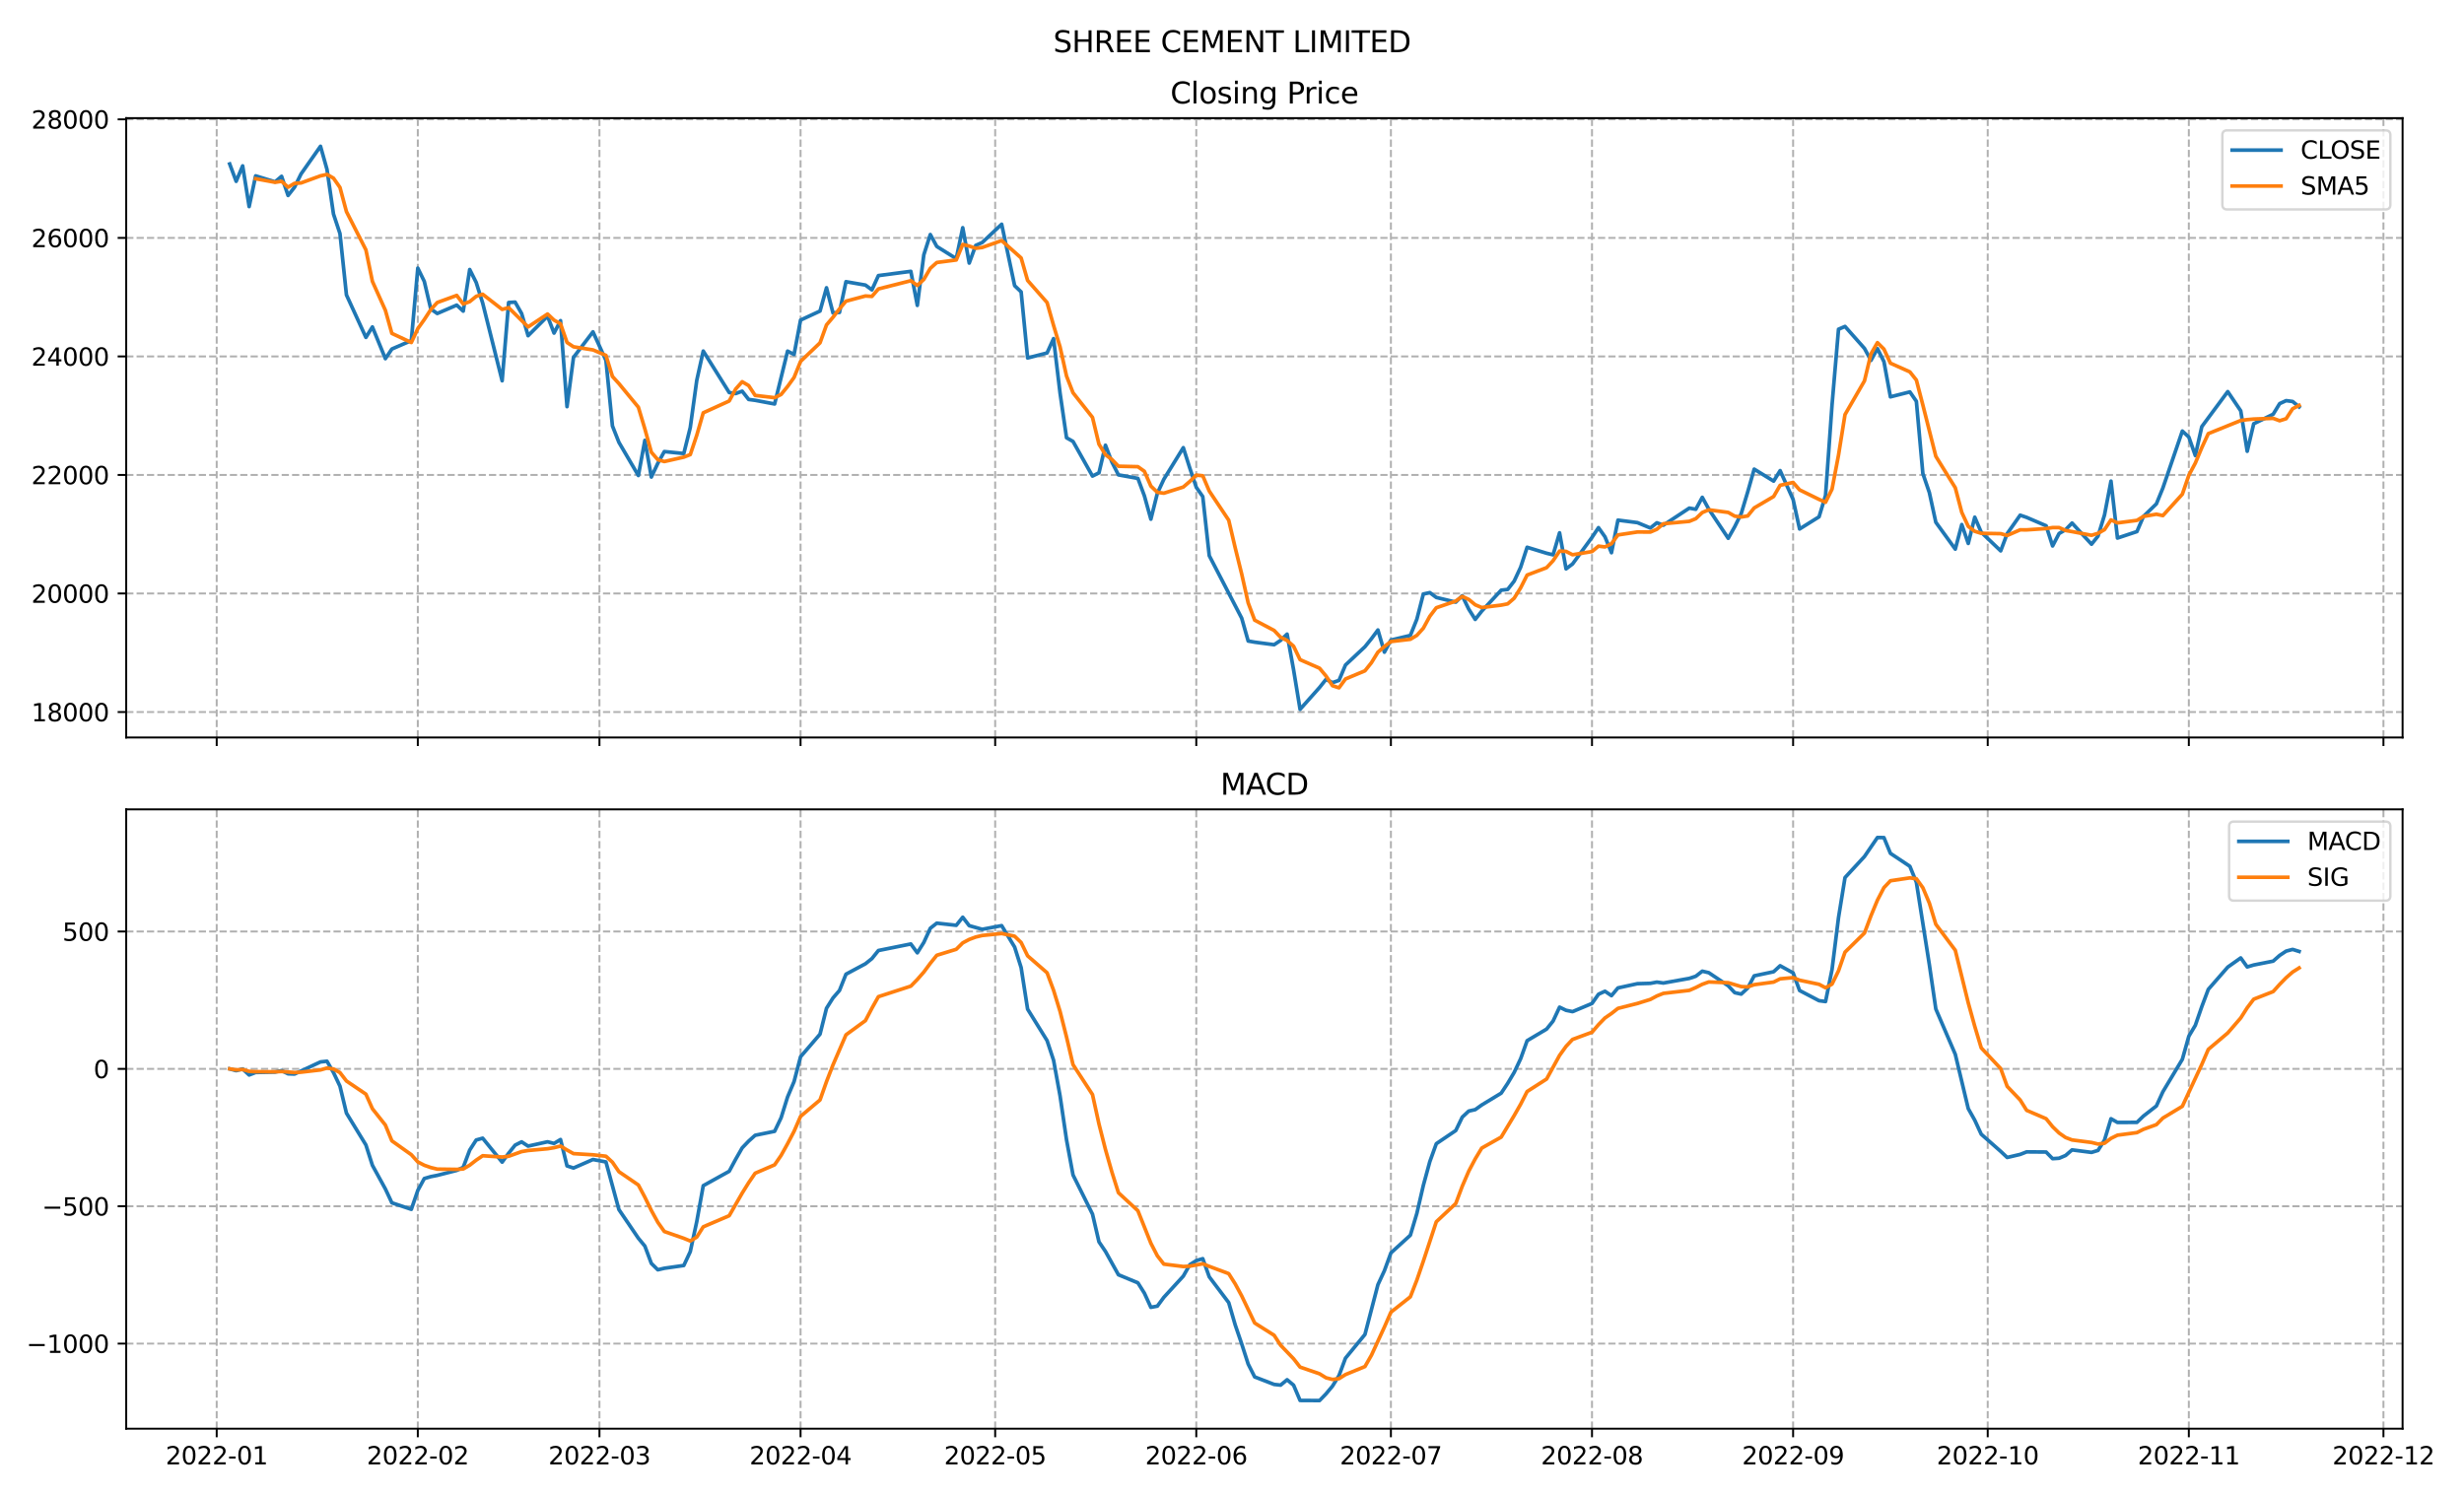 <?xml version="1.0" encoding="utf-8" standalone="no"?>
<!DOCTYPE svg PUBLIC "-//W3C//DTD SVG 1.1//EN"
  "http://www.w3.org/Graphics/SVG/1.1/DTD/svg11.dtd">
<svg xmlns:xlink="http://www.w3.org/1999/xlink" width="1008pt" height="612pt" viewBox="0 0 1008 612" xmlns="http://www.w3.org/2000/svg" version="1.1">
 <defs>
  <style type="text/css">*{stroke-linejoin: round; stroke-linecap: butt}</style>
 </defs>
 <g id="figure_1">
  <g id="patch_1">
   <path d="M 0 612 
L 1008 612 
L 1008 0 
L 0 0 
z
" style="fill: #ffffff"/>
  </g>
  <g id="axes_1">
   <g id="patch_2">
    <path d="M 51.63 301.718 
L 982.876 301.718 
L 982.876 48.332 
L 51.63 48.332 
z
" style="fill: #ffffff"/>
   </g>
   <g id="matplotlib.axis_1">
    <g id="xtick_1">
     <g id="line2d_1">
      <path d="M 88.651 301.718 
L 88.651 48.332 
" clip-path="url(#p3ae6b1c3a6)" style="fill: none; stroke-dasharray: 2.96,1.28; stroke-dashoffset: 0; stroke: #b0b0b0; stroke-width: 0.8"/>
     </g>
     <g id="line2d_2">
      <defs>
       <path id="m97cfb51be1" d="M 0 0 
L 0 3.5 
" style="stroke: #000000; stroke-width: 0.8"/>
      </defs>
      <g>
       <use xlink:href="#m97cfb51be1" x="88.651" y="301.718" style="stroke: #000000; stroke-width: 0.8"/>
      </g>
     </g>
    </g>
    <g id="xtick_2">
     <g id="line2d_3">
      <path d="M 170.922 301.718 
L 170.922 48.332 
" clip-path="url(#p3ae6b1c3a6)" style="fill: none; stroke-dasharray: 2.96,1.28; stroke-dashoffset: 0; stroke: #b0b0b0; stroke-width: 0.8"/>
     </g>
     <g id="line2d_4">
      <g>
       <use xlink:href="#m97cfb51be1" x="170.922" y="301.718" style="stroke: #000000; stroke-width: 0.8"/>
      </g>
     </g>
    </g>
    <g id="xtick_3">
     <g id="line2d_5">
      <path d="M 245.23 301.718 
L 245.23 48.332 
" clip-path="url(#p3ae6b1c3a6)" style="fill: none; stroke-dasharray: 2.96,1.28; stroke-dashoffset: 0; stroke: #b0b0b0; stroke-width: 0.8"/>
     </g>
     <g id="line2d_6">
      <g>
       <use xlink:href="#m97cfb51be1" x="245.23" y="301.718" style="stroke: #000000; stroke-width: 0.8"/>
      </g>
     </g>
    </g>
    <g id="xtick_4">
     <g id="line2d_7">
      <path d="M 327.5 301.718 
L 327.5 48.332 
" clip-path="url(#p3ae6b1c3a6)" style="fill: none; stroke-dasharray: 2.96,1.28; stroke-dashoffset: 0; stroke: #b0b0b0; stroke-width: 0.8"/>
     </g>
     <g id="line2d_8">
      <g>
       <use xlink:href="#m97cfb51be1" x="327.5" y="301.718" style="stroke: #000000; stroke-width: 0.8"/>
      </g>
     </g>
    </g>
    <g id="xtick_5">
     <g id="line2d_9">
      <path d="M 407.117 301.718 
L 407.117 48.332 
" clip-path="url(#p3ae6b1c3a6)" style="fill: none; stroke-dasharray: 2.96,1.28; stroke-dashoffset: 0; stroke: #b0b0b0; stroke-width: 0.8"/>
     </g>
     <g id="line2d_10">
      <g>
       <use xlink:href="#m97cfb51be1" x="407.117" y="301.718" style="stroke: #000000; stroke-width: 0.8"/>
      </g>
     </g>
    </g>
    <g id="xtick_6">
     <g id="line2d_11">
      <path d="M 489.387 301.718 
L 489.387 48.332 
" clip-path="url(#p3ae6b1c3a6)" style="fill: none; stroke-dasharray: 2.96,1.28; stroke-dashoffset: 0; stroke: #b0b0b0; stroke-width: 0.8"/>
     </g>
     <g id="line2d_12">
      <g>
       <use xlink:href="#m97cfb51be1" x="489.387" y="301.718" style="stroke: #000000; stroke-width: 0.8"/>
      </g>
     </g>
    </g>
    <g id="xtick_7">
     <g id="line2d_13">
      <path d="M 569.004 301.718 
L 569.004 48.332 
" clip-path="url(#p3ae6b1c3a6)" style="fill: none; stroke-dasharray: 2.96,1.28; stroke-dashoffset: 0; stroke: #b0b0b0; stroke-width: 0.8"/>
     </g>
     <g id="line2d_14">
      <g>
       <use xlink:href="#m97cfb51be1" x="569.004" y="301.718" style="stroke: #000000; stroke-width: 0.8"/>
      </g>
     </g>
    </g>
    <g id="xtick_8">
     <g id="line2d_15">
      <path d="M 651.274 301.718 
L 651.274 48.332 
" clip-path="url(#p3ae6b1c3a6)" style="fill: none; stroke-dasharray: 2.96,1.28; stroke-dashoffset: 0; stroke: #b0b0b0; stroke-width: 0.8"/>
     </g>
     <g id="line2d_16">
      <g>
       <use xlink:href="#m97cfb51be1" x="651.274" y="301.718" style="stroke: #000000; stroke-width: 0.8"/>
      </g>
     </g>
    </g>
    <g id="xtick_9">
     <g id="line2d_17">
      <path d="M 733.544 301.718 
L 733.544 48.332 
" clip-path="url(#p3ae6b1c3a6)" style="fill: none; stroke-dasharray: 2.96,1.28; stroke-dashoffset: 0; stroke: #b0b0b0; stroke-width: 0.8"/>
     </g>
     <g id="line2d_18">
      <g>
       <use xlink:href="#m97cfb51be1" x="733.544" y="301.718" style="stroke: #000000; stroke-width: 0.8"/>
      </g>
     </g>
    </g>
    <g id="xtick_10">
     <g id="line2d_19">
      <path d="M 813.16 301.718 
L 813.16 48.332 
" clip-path="url(#p3ae6b1c3a6)" style="fill: none; stroke-dasharray: 2.96,1.28; stroke-dashoffset: 0; stroke: #b0b0b0; stroke-width: 0.8"/>
     </g>
     <g id="line2d_20">
      <g>
       <use xlink:href="#m97cfb51be1" x="813.16" y="301.718" style="stroke: #000000; stroke-width: 0.8"/>
      </g>
     </g>
    </g>
    <g id="xtick_11">
     <g id="line2d_21">
      <path d="M 895.431 301.718 
L 895.431 48.332 
" clip-path="url(#p3ae6b1c3a6)" style="fill: none; stroke-dasharray: 2.96,1.28; stroke-dashoffset: 0; stroke: #b0b0b0; stroke-width: 0.8"/>
     </g>
     <g id="line2d_22">
      <g>
       <use xlink:href="#m97cfb51be1" x="895.431" y="301.718" style="stroke: #000000; stroke-width: 0.8"/>
      </g>
     </g>
    </g>
    <g id="xtick_12">
     <g id="line2d_23">
      <path d="M 975.047 301.718 
L 975.047 48.332 
" clip-path="url(#p3ae6b1c3a6)" style="fill: none; stroke-dasharray: 2.96,1.28; stroke-dashoffset: 0; stroke: #b0b0b0; stroke-width: 0.8"/>
     </g>
     <g id="line2d_24">
      <g>
       <use xlink:href="#m97cfb51be1" x="975.047" y="301.718" style="stroke: #000000; stroke-width: 0.8"/>
      </g>
     </g>
    </g>
   </g>
   <g id="matplotlib.axis_2">
    <g id="ytick_1">
     <g id="line2d_25">
      <path d="M 51.63 291.31 
L 982.876 291.31 
" clip-path="url(#p3ae6b1c3a6)" style="fill: none; stroke-dasharray: 2.96,1.28; stroke-dashoffset: 0; stroke: #b0b0b0; stroke-width: 0.8"/>
     </g>
     <g id="line2d_26">
      <defs>
       <path id="mb36b15effd" d="M 0 0 
L -3.5 0 
" style="stroke: #000000; stroke-width: 0.8"/>
      </defs>
      <g>
       <use xlink:href="#mb36b15effd" x="51.63" y="291.31" style="stroke: #000000; stroke-width: 0.8"/>
      </g>
     </g>
     <g id="text_1">
      <!-- 18000 -->
      <g transform="translate(12.817 295.109)scale(0.1 -0.1)">
       <defs>
        <path id="DejaVuSans-31" d="M 794 531 
L 1825 531 
L 1825 4091 
L 703 3866 
L 703 4441 
L 1819 4666 
L 2450 4666 
L 2450 531 
L 3481 531 
L 3481 0 
L 794 0 
L 794 531 
z
" transform="scale(0.016)"/>
        <path id="DejaVuSans-38" d="M 2034 2216 
Q 1584 2216 1326 1975 
Q 1069 1734 1069 1313 
Q 1069 891 1326 650 
Q 1584 409 2034 409 
Q 2484 409 2743 651 
Q 3003 894 3003 1313 
Q 3003 1734 2745 1975 
Q 2488 2216 2034 2216 
z
M 1403 2484 
Q 997 2584 770 2862 
Q 544 3141 544 3541 
Q 544 4100 942 4425 
Q 1341 4750 2034 4750 
Q 2731 4750 3128 4425 
Q 3525 4100 3525 3541 
Q 3525 3141 3298 2862 
Q 3072 2584 2669 2484 
Q 3125 2378 3379 2068 
Q 3634 1759 3634 1313 
Q 3634 634 3220 271 
Q 2806 -91 2034 -91 
Q 1263 -91 848 271 
Q 434 634 434 1313 
Q 434 1759 690 2068 
Q 947 2378 1403 2484 
z
M 1172 3481 
Q 1172 3119 1398 2916 
Q 1625 2713 2034 2713 
Q 2441 2713 2670 2916 
Q 2900 3119 2900 3481 
Q 2900 3844 2670 4047 
Q 2441 4250 2034 4250 
Q 1625 4250 1398 4047 
Q 1172 3844 1172 3481 
z
" transform="scale(0.016)"/>
        <path id="DejaVuSans-30" d="M 2034 4250 
Q 1547 4250 1301 3770 
Q 1056 3291 1056 2328 
Q 1056 1369 1301 889 
Q 1547 409 2034 409 
Q 2525 409 2770 889 
Q 3016 1369 3016 2328 
Q 3016 3291 2770 3770 
Q 2525 4250 2034 4250 
z
M 2034 4750 
Q 2819 4750 3233 4129 
Q 3647 3509 3647 2328 
Q 3647 1150 3233 529 
Q 2819 -91 2034 -91 
Q 1250 -91 836 529 
Q 422 1150 422 2328 
Q 422 3509 836 4129 
Q 1250 4750 2034 4750 
z
" transform="scale(0.016)"/>
       </defs>
       <use xlink:href="#DejaVuSans-31"/>
       <use xlink:href="#DejaVuSans-38" x="63.623"/>
       <use xlink:href="#DejaVuSans-30" x="127.246"/>
       <use xlink:href="#DejaVuSans-30" x="190.869"/>
       <use xlink:href="#DejaVuSans-30" x="254.492"/>
      </g>
     </g>
    </g>
    <g id="ytick_2">
     <g id="line2d_27">
      <path d="M 51.63 242.813 
L 982.876 242.813 
" clip-path="url(#p3ae6b1c3a6)" style="fill: none; stroke-dasharray: 2.96,1.28; stroke-dashoffset: 0; stroke: #b0b0b0; stroke-width: 0.8"/>
     </g>
     <g id="line2d_28">
      <g>
       <use xlink:href="#mb36b15effd" x="51.63" y="242.813" style="stroke: #000000; stroke-width: 0.8"/>
      </g>
     </g>
     <g id="text_2">
      <!-- 20000 -->
      <g transform="translate(12.817 246.612)scale(0.1 -0.1)">
       <defs>
        <path id="DejaVuSans-32" d="M 1228 531 
L 3431 531 
L 3431 0 
L 469 0 
L 469 531 
Q 828 903 1448 1529 
Q 2069 2156 2228 2338 
Q 2531 2678 2651 2914 
Q 2772 3150 2772 3378 
Q 2772 3750 2511 3984 
Q 2250 4219 1831 4219 
Q 1534 4219 1204 4116 
Q 875 4013 500 3803 
L 500 4441 
Q 881 4594 1212 4672 
Q 1544 4750 1819 4750 
Q 2544 4750 2975 4387 
Q 3406 4025 3406 3419 
Q 3406 3131 3298 2873 
Q 3191 2616 2906 2266 
Q 2828 2175 2409 1742 
Q 1991 1309 1228 531 
z
" transform="scale(0.016)"/>
       </defs>
       <use xlink:href="#DejaVuSans-32"/>
       <use xlink:href="#DejaVuSans-30" x="63.623"/>
       <use xlink:href="#DejaVuSans-30" x="127.246"/>
       <use xlink:href="#DejaVuSans-30" x="190.869"/>
       <use xlink:href="#DejaVuSans-30" x="254.492"/>
      </g>
     </g>
    </g>
    <g id="ytick_3">
     <g id="line2d_29">
      <path d="M 51.63 194.316 
L 982.876 194.316 
" clip-path="url(#p3ae6b1c3a6)" style="fill: none; stroke-dasharray: 2.96,1.28; stroke-dashoffset: 0; stroke: #b0b0b0; stroke-width: 0.8"/>
     </g>
     <g id="line2d_30">
      <g>
       <use xlink:href="#mb36b15effd" x="51.63" y="194.316" style="stroke: #000000; stroke-width: 0.8"/>
      </g>
     </g>
     <g id="text_3">
      <!-- 22000 -->
      <g transform="translate(12.817 198.115)scale(0.1 -0.1)">
       <use xlink:href="#DejaVuSans-32"/>
       <use xlink:href="#DejaVuSans-32" x="63.623"/>
       <use xlink:href="#DejaVuSans-30" x="127.246"/>
       <use xlink:href="#DejaVuSans-30" x="190.869"/>
       <use xlink:href="#DejaVuSans-30" x="254.492"/>
      </g>
     </g>
    </g>
    <g id="ytick_4">
     <g id="line2d_31">
      <path d="M 51.63 145.819 
L 982.876 145.819 
" clip-path="url(#p3ae6b1c3a6)" style="fill: none; stroke-dasharray: 2.96,1.28; stroke-dashoffset: 0; stroke: #b0b0b0; stroke-width: 0.8"/>
     </g>
     <g id="line2d_32">
      <g>
       <use xlink:href="#mb36b15effd" x="51.63" y="145.819" style="stroke: #000000; stroke-width: 0.8"/>
      </g>
     </g>
     <g id="text_4">
      <!-- 24000 -->
      <g transform="translate(12.817 149.618)scale(0.1 -0.1)">
       <defs>
        <path id="DejaVuSans-34" d="M 2419 4116 
L 825 1625 
L 2419 1625 
L 2419 4116 
z
M 2253 4666 
L 3047 4666 
L 3047 1625 
L 3713 1625 
L 3713 1100 
L 3047 1100 
L 3047 0 
L 2419 0 
L 2419 1100 
L 313 1100 
L 313 1709 
L 2253 4666 
z
" transform="scale(0.016)"/>
       </defs>
       <use xlink:href="#DejaVuSans-32"/>
       <use xlink:href="#DejaVuSans-34" x="63.623"/>
       <use xlink:href="#DejaVuSans-30" x="127.246"/>
       <use xlink:href="#DejaVuSans-30" x="190.869"/>
       <use xlink:href="#DejaVuSans-30" x="254.492"/>
      </g>
     </g>
    </g>
    <g id="ytick_5">
     <g id="line2d_33">
      <path d="M 51.63 97.322 
L 982.876 97.322 
" clip-path="url(#p3ae6b1c3a6)" style="fill: none; stroke-dasharray: 2.96,1.28; stroke-dashoffset: 0; stroke: #b0b0b0; stroke-width: 0.8"/>
     </g>
     <g id="line2d_34">
      <g>
       <use xlink:href="#mb36b15effd" x="51.63" y="97.322" style="stroke: #000000; stroke-width: 0.8"/>
      </g>
     </g>
     <g id="text_5">
      <!-- 26000 -->
      <g transform="translate(12.817 101.121)scale(0.1 -0.1)">
       <defs>
        <path id="DejaVuSans-36" d="M 2113 2584 
Q 1688 2584 1439 2293 
Q 1191 2003 1191 1497 
Q 1191 994 1439 701 
Q 1688 409 2113 409 
Q 2538 409 2786 701 
Q 3034 994 3034 1497 
Q 3034 2003 2786 2293 
Q 2538 2584 2113 2584 
z
M 3366 4563 
L 3366 3988 
Q 3128 4100 2886 4159 
Q 2644 4219 2406 4219 
Q 1781 4219 1451 3797 
Q 1122 3375 1075 2522 
Q 1259 2794 1537 2939 
Q 1816 3084 2150 3084 
Q 2853 3084 3261 2657 
Q 3669 2231 3669 1497 
Q 3669 778 3244 343 
Q 2819 -91 2113 -91 
Q 1303 -91 875 529 
Q 447 1150 447 2328 
Q 447 3434 972 4092 
Q 1497 4750 2381 4750 
Q 2619 4750 2861 4703 
Q 3103 4656 3366 4563 
z
" transform="scale(0.016)"/>
       </defs>
       <use xlink:href="#DejaVuSans-32"/>
       <use xlink:href="#DejaVuSans-36" x="63.623"/>
       <use xlink:href="#DejaVuSans-30" x="127.246"/>
       <use xlink:href="#DejaVuSans-30" x="190.869"/>
       <use xlink:href="#DejaVuSans-30" x="254.492"/>
      </g>
     </g>
    </g>
    <g id="ytick_6">
     <g id="line2d_35">
      <path d="M 51.63 48.825 
L 982.876 48.825 
" clip-path="url(#p3ae6b1c3a6)" style="fill: none; stroke-dasharray: 2.96,1.28; stroke-dashoffset: 0; stroke: #b0b0b0; stroke-width: 0.8"/>
     </g>
     <g id="line2d_36">
      <g>
       <use xlink:href="#mb36b15effd" x="51.63" y="48.825" style="stroke: #000000; stroke-width: 0.8"/>
      </g>
     </g>
     <g id="text_6">
      <!-- 28000 -->
      <g transform="translate(12.817 52.624)scale(0.1 -0.1)">
       <use xlink:href="#DejaVuSans-32"/>
       <use xlink:href="#DejaVuSans-38" x="63.623"/>
       <use xlink:href="#DejaVuSans-30" x="127.246"/>
       <use xlink:href="#DejaVuSans-30" x="190.869"/>
       <use xlink:href="#DejaVuSans-30" x="254.492"/>
      </g>
     </g>
    </g>
   </g>
   <g id="line2d_37">
    <path d="M 93.959 67.074 
L 96.613 74.186 
L 99.267 67.868 
L 101.921 84.517 
L 104.575 71.952 
L 112.536 74.406 
L 115.19 72.139 
L 117.844 79.972 
L 120.498 76.582 
L 123.152 71.171 
L 131.113 59.849 
L 133.767 69.301 
L 136.421 87.568 
L 139.075 95.567 
L 141.729 120.668 
L 149.691 138.037 
L 152.344 133.755 
L 157.652 146.745 
L 160.306 142.795 
L 168.268 139.342 
L 170.922 109.697 
L 173.575 115.134 
L 176.229 126.398 
L 178.883 128.262 
L 186.845 124.83 
L 189.499 127.293 
L 192.153 110.267 
L 194.807 115.571 
L 197.46 123.988 
L 205.422 155.78 
L 208.076 123.772 
L 210.73 123.599 
L 213.384 128.267 
L 216.038 137.343 
L 223.999 129.37 
L 226.653 136.272 
L 229.307 131.186 
L 231.961 166.375 
L 234.615 146.22 
L 242.576 135.763 
L 247.884 147.452 
L 250.538 174.261 
L 253.192 180.971 
L 261.153 194.55 
L 263.807 180.158 
L 266.461 195.173 
L 269.115 189.524 
L 271.769 184.747 
L 279.731 185.551 
L 282.385 174.905 
L 285.038 155.628 
L 287.692 143.632 
L 298.308 160.603 
L 300.962 161.015 
L 303.616 160.048 
L 306.269 163.429 
L 308.923 163.778 
L 316.885 165.277 
L 322.193 143.657 
L 324.847 145.028 
L 327.5 130.958 
L 335.462 127.267 
L 338.116 117.74 
L 340.77 128.045 
L 343.424 127.814 
L 346.078 115.25 
L 354.039 116.632 
L 356.693 118.596 
L 359.347 112.755 
L 372.616 111.014 
L 375.27 124.943 
L 377.924 104.261 
L 380.578 95.951 
L 383.232 100.832 
L 391.194 105.818 
L 393.847 93.168 
L 396.501 107.632 
L 399.155 100.411 
L 401.809 99.225 
L 409.771 91.74 
L 415.079 116.878 
L 417.732 119.421 
L 420.386 146.458 
L 428.348 144.405 
L 431.002 138.53 
L 433.656 160.797 
L 436.31 179.102 
L 438.963 180.607 
L 446.925 194.78 
L 449.579 193.448 
L 452.233 182.16 
L 454.887 189.07 
L 457.541 194.287 
L 465.502 195.729 
L 468.156 202.866 
L 470.81 212.41 
L 473.464 201.804 
L 476.118 196.085 
L 484.079 183.152 
L 486.733 191.496 
L 489.387 199.372 
L 492.041 203.172 
L 494.695 227.342 
L 507.964 252.906 
L 510.618 262.26 
L 513.272 262.724 
L 521.234 263.772 
L 523.888 261.997 
L 526.541 259.442 
L 529.195 274.048 
L 531.849 290.2 
L 539.811 281.271 
L 542.465 277.94 
L 545.119 279.264 
L 547.773 278.371 
L 550.426 272.065 
L 558.388 264.6 
L 561.042 261.317 
L 563.696 257.747 
L 566.35 266.826 
L 569.004 261.877 
L 576.965 259.971 
L 579.619 253.343 
L 582.273 243.035 
L 584.927 242.459 
L 587.581 244.442 
L 595.542 246.349 
L 598.196 243.732 
L 600.85 249.213 
L 603.504 253.417 
L 606.158 250.044 
L 614.12 241.462 
L 616.773 241.159 
L 619.427 237.764 
L 622.081 232.072 
L 624.735 223.899 
L 632.697 226.347 
L 635.351 226.994 
L 638.004 217.994 
L 640.658 232.739 
L 643.312 230.737 
L 651.274 219.849 
L 653.928 215.874 
L 656.582 219.62 
L 659.235 226.132 
L 661.889 212.808 
L 669.851 213.821 
L 675.159 216.021 
L 677.813 213.885 
L 680.467 214.874 
L 691.082 207.882 
L 693.736 208.357 
L 696.39 203.47 
L 699.044 208.302 
L 707.005 220.226 
L 709.659 215.493 
L 712.313 210.126 
L 714.967 201.285 
L 717.621 191.942 
L 725.582 196.842 
L 728.236 192.543 
L 733.544 204.351 
L 736.198 216.421 
L 744.16 211.444 
L 746.813 202.697 
L 749.467 165.677 
L 752.121 134.702 
L 754.775 133.559 
L 762.737 142.543 
L 765.391 147.46 
L 768.045 142.634 
L 770.698 147.938 
L 773.352 162.363 
L 781.314 160.341 
L 783.968 164.182 
L 786.622 193.735 
L 789.276 201.505 
L 791.929 213.679 
L 799.891 224.663 
L 802.545 214.606 
L 805.199 222.335 
L 807.853 211.604 
L 810.507 217.762 
L 818.468 225.377 
L 821.122 218.328 
L 826.43 210.776 
L 829.084 211.684 
L 837.045 215.105 
L 839.699 223.363 
L 842.353 218.27 
L 845.007 216.73 
L 847.661 213.993 
L 855.623 222.66 
L 858.276 219.343 
L 860.93 210.708 
L 863.584 196.845 
L 866.238 220.136 
L 874.2 217.486 
L 876.854 211.298 
L 882.161 206.144 
L 884.815 199.654 
L 892.777 176.36 
L 895.431 178.81 
L 898.085 186.382 
L 900.739 174.546 
L 911.354 160.22 
L 916.662 168.086 
L 919.316 184.627 
L 921.97 173.365 
L 929.931 169.486 
L 932.585 165.133 
L 935.239 163.914 
L 937.893 164.255 
L 940.547 166.478 
L 940.547 166.478 
" clip-path="url(#p3ae6b1c3a6)" style="fill: none; stroke: #1f77b4; stroke-width: 1.5; stroke-linecap: square"/>
   </g>
   <g id="line2d_38">
    <path d="M 104.575 73.12 
L 112.536 74.586 
L 115.19 74.176 
L 117.844 76.597 
L 120.498 75.01 
L 123.152 74.854 
L 131.113 71.943 
L 133.767 71.375 
L 136.421 72.894 
L 139.075 76.691 
L 141.729 86.591 
L 149.691 102.228 
L 152.344 115.119 
L 157.652 126.955 
L 160.306 136.4 
L 168.268 140.135 
L 170.922 134.467 
L 173.575 130.743 
L 176.229 126.673 
L 178.883 123.766 
L 186.845 120.864 
L 189.499 124.383 
L 192.153 123.41 
L 194.807 121.245 
L 197.46 120.39 
L 205.422 126.58 
L 208.076 125.876 
L 216.038 133.752 
L 223.999 128.47 
L 226.653 130.97 
L 229.307 132.487 
L 231.961 140.109 
L 234.615 141.885 
L 242.576 143.163 
L 247.884 145.399 
L 250.538 154.014 
L 253.192 156.933 
L 261.153 166.599 
L 263.807 175.478 
L 266.461 185.022 
L 269.115 188.075 
L 271.769 188.83 
L 279.731 187.031 
L 282.385 185.98 
L 285.038 178.071 
L 287.692 168.893 
L 298.308 164.064 
L 300.962 159.157 
L 303.616 156.185 
L 306.269 157.745 
L 308.923 161.775 
L 316.885 162.71 
L 319.539 161.389 
L 322.193 158.111 
L 324.847 154.431 
L 327.5 147.867 
L 335.462 140.265 
L 338.116 132.93 
L 340.77 129.808 
L 343.424 126.365 
L 346.078 123.223 
L 354.039 121.096 
L 356.693 121.267 
L 359.347 118.209 
L 372.616 114.849 
L 375.27 116.788 
L 377.924 114.314 
L 380.578 109.785 
L 383.232 107.4 
L 391.194 106.361 
L 393.847 100.006 
L 396.501 100.68 
L 399.155 101.572 
L 401.809 101.251 
L 409.771 98.435 
L 417.732 105.535 
L 420.386 114.744 
L 428.348 123.78 
L 431.002 133.138 
L 433.656 141.922 
L 436.31 153.858 
L 438.963 160.688 
L 446.925 170.763 
L 449.579 181.747 
L 452.233 186.019 
L 454.887 188.013 
L 457.541 190.749 
L 465.502 190.939 
L 468.156 192.822 
L 470.81 198.872 
L 473.464 201.419 
L 476.118 201.779 
L 484.079 199.263 
L 486.733 196.989 
L 489.387 194.381 
L 492.041 194.655 
L 494.695 200.907 
L 502.657 212.826 
L 505.31 224.13 
L 507.964 234.837 
L 510.618 246.654 
L 513.272 253.731 
L 521.234 257.936 
L 523.888 260.732 
L 526.541 262.039 
L 529.195 264.397 
L 531.849 269.892 
L 539.811 273.392 
L 542.465 276.58 
L 545.119 280.545 
L 547.773 281.409 
L 550.426 277.782 
L 558.388 274.448 
L 561.042 271.123 
L 563.696 266.82 
L 566.35 264.511 
L 569.004 262.473 
L 576.965 261.548 
L 579.619 259.953 
L 582.273 257.01 
L 584.927 252.137 
L 587.581 248.65 
L 595.542 245.925 
L 598.196 244.003 
L 600.85 245.239 
L 603.504 247.431 
L 606.158 248.551 
L 614.12 247.573 
L 616.773 247.059 
L 619.427 244.769 
L 622.081 240.5 
L 624.735 235.271 
L 632.697 232.248 
L 635.351 229.415 
L 638.004 225.461 
L 640.658 225.595 
L 643.312 226.962 
L 651.274 225.663 
L 653.928 223.439 
L 656.582 223.764 
L 659.235 222.443 
L 661.889 218.857 
L 669.851 217.651 
L 675.159 217.68 
L 677.813 216.533 
L 680.467 214.282 
L 691.082 213.296 
L 693.736 212.204 
L 696.39 209.693 
L 699.044 208.577 
L 707.005 209.647 
L 709.659 211.17 
L 712.313 211.523 
L 714.967 211.086 
L 717.621 207.814 
L 725.582 203.138 
L 728.236 198.548 
L 733.544 197.393 
L 736.198 200.42 
L 744.16 204.32 
L 746.813 205.491 
L 749.467 200.118 
L 752.121 186.188 
L 754.775 169.616 
L 762.737 155.836 
L 765.391 144.788 
L 768.045 140.18 
L 770.698 142.827 
L 773.352 148.588 
L 781.314 152.147 
L 783.968 155.492 
L 786.622 165.712 
L 791.929 186.689 
L 799.891 199.553 
L 802.545 209.638 
L 805.199 215.358 
L 807.853 217.377 
L 810.507 218.194 
L 818.468 218.337 
L 821.122 219.081 
L 826.43 216.769 
L 829.084 216.785 
L 837.045 216.254 
L 839.699 215.851 
L 842.353 215.839 
L 845.007 217.03 
L 847.661 217.492 
L 855.623 219.003 
L 858.276 218.199 
L 860.93 216.687 
L 863.584 212.71 
L 866.238 213.938 
L 874.2 212.903 
L 876.854 211.295 
L 882.161 210.382 
L 884.815 210.944 
L 892.777 202.188 
L 895.431 194.453 
L 898.085 189.47 
L 900.739 183.15 
L 903.392 177.409 
L 916.662 172.037 
L 919.316 171.686 
L 921.97 171.45 
L 929.931 171.157 
L 932.585 172.14 
L 935.239 171.305 
L 937.893 167.231 
L 940.547 165.853 
L 940.547 165.853 
" clip-path="url(#p3ae6b1c3a6)" style="fill: none; stroke: #ff7f0e; stroke-width: 1.5; stroke-linecap: square"/>
   </g>
   <g id="patch_3">
    <path d="M 51.63 301.718 
L 51.63 48.332 
" style="fill: none; stroke: #000000; stroke-width: 0.8; stroke-linejoin: miter; stroke-linecap: square"/>
   </g>
   <g id="patch_4">
    <path d="M 982.876 301.718 
L 982.876 48.332 
" style="fill: none; stroke: #000000; stroke-width: 0.8; stroke-linejoin: miter; stroke-linecap: square"/>
   </g>
   <g id="patch_5">
    <path d="M 51.63 301.718 
L 982.876 301.718 
" style="fill: none; stroke: #000000; stroke-width: 0.8; stroke-linejoin: miter; stroke-linecap: square"/>
   </g>
   <g id="patch_6">
    <path d="M 51.63 48.332 
L 982.876 48.332 
" style="fill: none; stroke: #000000; stroke-width: 0.8; stroke-linejoin: miter; stroke-linecap: square"/>
   </g>
   <g id="text_7">
    <!-- Closing Price -->
    <g transform="translate(478.777 42.332)scale(0.12 -0.12)">
     <defs>
      <path id="DejaVuSans-43" d="M 4122 4306 
L 4122 3641 
Q 3803 3938 3442 4084 
Q 3081 4231 2675 4231 
Q 1875 4231 1450 3742 
Q 1025 3253 1025 2328 
Q 1025 1406 1450 917 
Q 1875 428 2675 428 
Q 3081 428 3442 575 
Q 3803 722 4122 1019 
L 4122 359 
Q 3791 134 3420 21 
Q 3050 -91 2638 -91 
Q 1578 -91 968 557 
Q 359 1206 359 2328 
Q 359 3453 968 4101 
Q 1578 4750 2638 4750 
Q 3056 4750 3426 4639 
Q 3797 4528 4122 4306 
z
" transform="scale(0.016)"/>
      <path id="DejaVuSans-6c" d="M 603 4863 
L 1178 4863 
L 1178 0 
L 603 0 
L 603 4863 
z
" transform="scale(0.016)"/>
      <path id="DejaVuSans-6f" d="M 1959 3097 
Q 1497 3097 1228 2736 
Q 959 2375 959 1747 
Q 959 1119 1226 758 
Q 1494 397 1959 397 
Q 2419 397 2687 759 
Q 2956 1122 2956 1747 
Q 2956 2369 2687 2733 
Q 2419 3097 1959 3097 
z
M 1959 3584 
Q 2709 3584 3137 3096 
Q 3566 2609 3566 1747 
Q 3566 888 3137 398 
Q 2709 -91 1959 -91 
Q 1206 -91 779 398 
Q 353 888 353 1747 
Q 353 2609 779 3096 
Q 1206 3584 1959 3584 
z
" transform="scale(0.016)"/>
      <path id="DejaVuSans-73" d="M 2834 3397 
L 2834 2853 
Q 2591 2978 2328 3040 
Q 2066 3103 1784 3103 
Q 1356 3103 1142 2972 
Q 928 2841 928 2578 
Q 928 2378 1081 2264 
Q 1234 2150 1697 2047 
L 1894 2003 
Q 2506 1872 2764 1633 
Q 3022 1394 3022 966 
Q 3022 478 2636 193 
Q 2250 -91 1575 -91 
Q 1294 -91 989 -36 
Q 684 19 347 128 
L 347 722 
Q 666 556 975 473 
Q 1284 391 1588 391 
Q 1994 391 2212 530 
Q 2431 669 2431 922 
Q 2431 1156 2273 1281 
Q 2116 1406 1581 1522 
L 1381 1569 
Q 847 1681 609 1914 
Q 372 2147 372 2553 
Q 372 3047 722 3315 
Q 1072 3584 1716 3584 
Q 2034 3584 2315 3537 
Q 2597 3491 2834 3397 
z
" transform="scale(0.016)"/>
      <path id="DejaVuSans-69" d="M 603 3500 
L 1178 3500 
L 1178 0 
L 603 0 
L 603 3500 
z
M 603 4863 
L 1178 4863 
L 1178 4134 
L 603 4134 
L 603 4863 
z
" transform="scale(0.016)"/>
      <path id="DejaVuSans-6e" d="M 3513 2113 
L 3513 0 
L 2938 0 
L 2938 2094 
Q 2938 2591 2744 2837 
Q 2550 3084 2163 3084 
Q 1697 3084 1428 2787 
Q 1159 2491 1159 1978 
L 1159 0 
L 581 0 
L 581 3500 
L 1159 3500 
L 1159 2956 
Q 1366 3272 1645 3428 
Q 1925 3584 2291 3584 
Q 2894 3584 3203 3211 
Q 3513 2838 3513 2113 
z
" transform="scale(0.016)"/>
      <path id="DejaVuSans-67" d="M 2906 1791 
Q 2906 2416 2648 2759 
Q 2391 3103 1925 3103 
Q 1463 3103 1205 2759 
Q 947 2416 947 1791 
Q 947 1169 1205 825 
Q 1463 481 1925 481 
Q 2391 481 2648 825 
Q 2906 1169 2906 1791 
z
M 3481 434 
Q 3481 -459 3084 -895 
Q 2688 -1331 1869 -1331 
Q 1566 -1331 1297 -1286 
Q 1028 -1241 775 -1147 
L 775 -588 
Q 1028 -725 1275 -790 
Q 1522 -856 1778 -856 
Q 2344 -856 2625 -561 
Q 2906 -266 2906 331 
L 2906 616 
Q 2728 306 2450 153 
Q 2172 0 1784 0 
Q 1141 0 747 490 
Q 353 981 353 1791 
Q 353 2603 747 3093 
Q 1141 3584 1784 3584 
Q 2172 3584 2450 3431 
Q 2728 3278 2906 2969 
L 2906 3500 
L 3481 3500 
L 3481 434 
z
" transform="scale(0.016)"/>
      <path id="DejaVuSans-20" transform="scale(0.016)"/>
      <path id="DejaVuSans-50" d="M 1259 4147 
L 1259 2394 
L 2053 2394 
Q 2494 2394 2734 2622 
Q 2975 2850 2975 3272 
Q 2975 3691 2734 3919 
Q 2494 4147 2053 4147 
L 1259 4147 
z
M 628 4666 
L 2053 4666 
Q 2838 4666 3239 4311 
Q 3641 3956 3641 3272 
Q 3641 2581 3239 2228 
Q 2838 1875 2053 1875 
L 1259 1875 
L 1259 0 
L 628 0 
L 628 4666 
z
" transform="scale(0.016)"/>
      <path id="DejaVuSans-72" d="M 2631 2963 
Q 2534 3019 2420 3045 
Q 2306 3072 2169 3072 
Q 1681 3072 1420 2755 
Q 1159 2438 1159 1844 
L 1159 0 
L 581 0 
L 581 3500 
L 1159 3500 
L 1159 2956 
Q 1341 3275 1631 3429 
Q 1922 3584 2338 3584 
Q 2397 3584 2469 3576 
Q 2541 3569 2628 3553 
L 2631 2963 
z
" transform="scale(0.016)"/>
      <path id="DejaVuSans-63" d="M 3122 3366 
L 3122 2828 
Q 2878 2963 2633 3030 
Q 2388 3097 2138 3097 
Q 1578 3097 1268 2742 
Q 959 2388 959 1747 
Q 959 1106 1268 751 
Q 1578 397 2138 397 
Q 2388 397 2633 464 
Q 2878 531 3122 666 
L 3122 134 
Q 2881 22 2623 -34 
Q 2366 -91 2075 -91 
Q 1284 -91 818 406 
Q 353 903 353 1747 
Q 353 2603 823 3093 
Q 1294 3584 2113 3584 
Q 2378 3584 2631 3529 
Q 2884 3475 3122 3366 
z
" transform="scale(0.016)"/>
      <path id="DejaVuSans-65" d="M 3597 1894 
L 3597 1613 
L 953 1613 
Q 991 1019 1311 708 
Q 1631 397 2203 397 
Q 2534 397 2845 478 
Q 3156 559 3463 722 
L 3463 178 
Q 3153 47 2828 -22 
Q 2503 -91 2169 -91 
Q 1331 -91 842 396 
Q 353 884 353 1716 
Q 353 2575 817 3079 
Q 1281 3584 2069 3584 
Q 2775 3584 3186 3129 
Q 3597 2675 3597 1894 
z
M 3022 2063 
Q 3016 2534 2758 2815 
Q 2500 3097 2075 3097 
Q 1594 3097 1305 2825 
Q 1016 2553 972 2059 
L 3022 2063 
z
" transform="scale(0.016)"/>
     </defs>
     <use xlink:href="#DejaVuSans-43"/>
     <use xlink:href="#DejaVuSans-6c" x="69.824"/>
     <use xlink:href="#DejaVuSans-6f" x="97.607"/>
     <use xlink:href="#DejaVuSans-73" x="158.789"/>
     <use xlink:href="#DejaVuSans-69" x="210.889"/>
     <use xlink:href="#DejaVuSans-6e" x="238.672"/>
     <use xlink:href="#DejaVuSans-67" x="302.051"/>
     <use xlink:href="#DejaVuSans-20" x="365.527"/>
     <use xlink:href="#DejaVuSans-50" x="397.314"/>
     <use xlink:href="#DejaVuSans-72" x="455.867"/>
     <use xlink:href="#DejaVuSans-69" x="496.98"/>
     <use xlink:href="#DejaVuSans-63" x="524.764"/>
     <use xlink:href="#DejaVuSans-65" x="579.744"/>
    </g>
   </g>
   <g id="legend_1">
    <g id="patch_7">
     <path d="M 911.145 85.688 
L 975.876 85.688 
Q 977.876 85.688 977.876 83.688 
L 977.876 55.332 
Q 977.876 53.332 975.876 53.332 
L 911.145 53.332 
Q 909.145 53.332 909.145 55.332 
L 909.145 83.688 
Q 909.145 85.688 911.145 85.688 
z
" style="fill: #ffffff; opacity: 0.8; stroke: #cccccc; stroke-linejoin: miter"/>
    </g>
    <g id="line2d_39">
     <path d="M 913.145 61.43 
L 923.145 61.43 
L 933.145 61.43 
" style="fill: none; stroke: #1f77b4; stroke-width: 1.5; stroke-linecap: square"/>
    </g>
    <g id="text_8">
     <!-- CLOSE -->
     <g transform="translate(941.145 64.93)scale(0.1 -0.1)">
      <defs>
       <path id="DejaVuSans-4c" d="M 628 4666 
L 1259 4666 
L 1259 531 
L 3531 531 
L 3531 0 
L 628 0 
L 628 4666 
z
" transform="scale(0.016)"/>
       <path id="DejaVuSans-4f" d="M 2522 4238 
Q 1834 4238 1429 3725 
Q 1025 3213 1025 2328 
Q 1025 1447 1429 934 
Q 1834 422 2522 422 
Q 3209 422 3611 934 
Q 4013 1447 4013 2328 
Q 4013 3213 3611 3725 
Q 3209 4238 2522 4238 
z
M 2522 4750 
Q 3503 4750 4090 4092 
Q 4678 3434 4678 2328 
Q 4678 1225 4090 567 
Q 3503 -91 2522 -91 
Q 1538 -91 948 565 
Q 359 1222 359 2328 
Q 359 3434 948 4092 
Q 1538 4750 2522 4750 
z
" transform="scale(0.016)"/>
       <path id="DejaVuSans-53" d="M 3425 4513 
L 3425 3897 
Q 3066 4069 2747 4153 
Q 2428 4238 2131 4238 
Q 1616 4238 1336 4038 
Q 1056 3838 1056 3469 
Q 1056 3159 1242 3001 
Q 1428 2844 1947 2747 
L 2328 2669 
Q 3034 2534 3370 2195 
Q 3706 1856 3706 1288 
Q 3706 609 3251 259 
Q 2797 -91 1919 -91 
Q 1588 -91 1214 -16 
Q 841 59 441 206 
L 441 856 
Q 825 641 1194 531 
Q 1563 422 1919 422 
Q 2459 422 2753 634 
Q 3047 847 3047 1241 
Q 3047 1584 2836 1778 
Q 2625 1972 2144 2069 
L 1759 2144 
Q 1053 2284 737 2584 
Q 422 2884 422 3419 
Q 422 4038 858 4394 
Q 1294 4750 2059 4750 
Q 2388 4750 2728 4690 
Q 3069 4631 3425 4513 
z
" transform="scale(0.016)"/>
       <path id="DejaVuSans-45" d="M 628 4666 
L 3578 4666 
L 3578 4134 
L 1259 4134 
L 1259 2753 
L 3481 2753 
L 3481 2222 
L 1259 2222 
L 1259 531 
L 3634 531 
L 3634 0 
L 628 0 
L 628 4666 
z
" transform="scale(0.016)"/>
      </defs>
      <use xlink:href="#DejaVuSans-43"/>
      <use xlink:href="#DejaVuSans-4c" x="69.824"/>
      <use xlink:href="#DejaVuSans-4f" x="121.912"/>
      <use xlink:href="#DejaVuSans-53" x="200.623"/>
      <use xlink:href="#DejaVuSans-45" x="264.1"/>
     </g>
    </g>
    <g id="line2d_40">
     <path d="M 913.145 76.108 
L 923.145 76.108 
L 933.145 76.108 
" style="fill: none; stroke: #ff7f0e; stroke-width: 1.5; stroke-linecap: square"/>
    </g>
    <g id="text_9">
     <!-- SMA5 -->
     <g transform="translate(941.145 79.608)scale(0.1 -0.1)">
      <defs>
       <path id="DejaVuSans-4d" d="M 628 4666 
L 1569 4666 
L 2759 1491 
L 3956 4666 
L 4897 4666 
L 4897 0 
L 4281 0 
L 4281 4097 
L 3078 897 
L 2444 897 
L 1241 4097 
L 1241 0 
L 628 0 
L 628 4666 
z
" transform="scale(0.016)"/>
       <path id="DejaVuSans-41" d="M 2188 4044 
L 1331 1722 
L 3047 1722 
L 2188 4044 
z
M 1831 4666 
L 2547 4666 
L 4325 0 
L 3669 0 
L 3244 1197 
L 1141 1197 
L 716 0 
L 50 0 
L 1831 4666 
z
" transform="scale(0.016)"/>
       <path id="DejaVuSans-35" d="M 691 4666 
L 3169 4666 
L 3169 4134 
L 1269 4134 
L 1269 2991 
Q 1406 3038 1543 3061 
Q 1681 3084 1819 3084 
Q 2600 3084 3056 2656 
Q 3513 2228 3513 1497 
Q 3513 744 3044 326 
Q 2575 -91 1722 -91 
Q 1428 -91 1123 -41 
Q 819 9 494 109 
L 494 744 
Q 775 591 1075 516 
Q 1375 441 1709 441 
Q 2250 441 2565 725 
Q 2881 1009 2881 1497 
Q 2881 1984 2565 2268 
Q 2250 2553 1709 2553 
Q 1456 2553 1204 2497 
Q 953 2441 691 2322 
L 691 4666 
z
" transform="scale(0.016)"/>
      </defs>
      <use xlink:href="#DejaVuSans-53"/>
      <use xlink:href="#DejaVuSans-4d" x="63.477"/>
      <use xlink:href="#DejaVuSans-41" x="149.756"/>
      <use xlink:href="#DejaVuSans-35" x="218.164"/>
     </g>
    </g>
   </g>
  </g>
  <g id="axes_2">
   <g id="patch_8">
    <path d="M 51.63 584.522 
L 982.876 584.522 
L 982.876 331.136 
L 51.63 331.136 
z
" style="fill: #ffffff"/>
   </g>
   <g id="matplotlib.axis_3">
    <g id="xtick_13">
     <g id="line2d_41">
      <path d="M 88.651 584.522 
L 88.651 331.136 
" clip-path="url(#pe6ad29c6c3)" style="fill: none; stroke-dasharray: 2.96,1.28; stroke-dashoffset: 0; stroke: #b0b0b0; stroke-width: 0.8"/>
     </g>
     <g id="line2d_42">
      <g>
       <use xlink:href="#m97cfb51be1" x="88.651" y="584.522" style="stroke: #000000; stroke-width: 0.8"/>
      </g>
     </g>
     <g id="text_10">
      <!-- 2022-01 -->
      <g transform="translate(67.76 599.12)scale(0.1 -0.1)">
       <defs>
        <path id="DejaVuSans-2d" d="M 313 2009 
L 1997 2009 
L 1997 1497 
L 313 1497 
L 313 2009 
z
" transform="scale(0.016)"/>
       </defs>
       <use xlink:href="#DejaVuSans-32"/>
       <use xlink:href="#DejaVuSans-30" x="63.623"/>
       <use xlink:href="#DejaVuSans-32" x="127.246"/>
       <use xlink:href="#DejaVuSans-32" x="190.869"/>
       <use xlink:href="#DejaVuSans-2d" x="254.492"/>
       <use xlink:href="#DejaVuSans-30" x="290.576"/>
       <use xlink:href="#DejaVuSans-31" x="354.199"/>
      </g>
     </g>
    </g>
    <g id="xtick_14">
     <g id="line2d_43">
      <path d="M 170.922 584.522 
L 170.922 331.136 
" clip-path="url(#pe6ad29c6c3)" style="fill: none; stroke-dasharray: 2.96,1.28; stroke-dashoffset: 0; stroke: #b0b0b0; stroke-width: 0.8"/>
     </g>
     <g id="line2d_44">
      <g>
       <use xlink:href="#m97cfb51be1" x="170.922" y="584.522" style="stroke: #000000; stroke-width: 0.8"/>
      </g>
     </g>
     <g id="text_11">
      <!-- 2022-02 -->
      <g transform="translate(150.03 599.12)scale(0.1 -0.1)">
       <use xlink:href="#DejaVuSans-32"/>
       <use xlink:href="#DejaVuSans-30" x="63.623"/>
       <use xlink:href="#DejaVuSans-32" x="127.246"/>
       <use xlink:href="#DejaVuSans-32" x="190.869"/>
       <use xlink:href="#DejaVuSans-2d" x="254.492"/>
       <use xlink:href="#DejaVuSans-30" x="290.576"/>
       <use xlink:href="#DejaVuSans-32" x="354.199"/>
      </g>
     </g>
    </g>
    <g id="xtick_15">
     <g id="line2d_45">
      <path d="M 245.23 584.522 
L 245.23 331.136 
" clip-path="url(#pe6ad29c6c3)" style="fill: none; stroke-dasharray: 2.96,1.28; stroke-dashoffset: 0; stroke: #b0b0b0; stroke-width: 0.8"/>
     </g>
     <g id="line2d_46">
      <g>
       <use xlink:href="#m97cfb51be1" x="245.23" y="584.522" style="stroke: #000000; stroke-width: 0.8"/>
      </g>
     </g>
     <g id="text_12">
      <!-- 2022-03 -->
      <g transform="translate(224.339 599.12)scale(0.1 -0.1)">
       <defs>
        <path id="DejaVuSans-33" d="M 2597 2516 
Q 3050 2419 3304 2112 
Q 3559 1806 3559 1356 
Q 3559 666 3084 287 
Q 2609 -91 1734 -91 
Q 1441 -91 1130 -33 
Q 819 25 488 141 
L 488 750 
Q 750 597 1062 519 
Q 1375 441 1716 441 
Q 2309 441 2620 675 
Q 2931 909 2931 1356 
Q 2931 1769 2642 2001 
Q 2353 2234 1838 2234 
L 1294 2234 
L 1294 2753 
L 1863 2753 
Q 2328 2753 2575 2939 
Q 2822 3125 2822 3475 
Q 2822 3834 2567 4026 
Q 2313 4219 1838 4219 
Q 1578 4219 1281 4162 
Q 984 4106 628 3988 
L 628 4550 
Q 988 4650 1302 4700 
Q 1616 4750 1894 4750 
Q 2613 4750 3031 4423 
Q 3450 4097 3450 3541 
Q 3450 3153 3228 2886 
Q 3006 2619 2597 2516 
z
" transform="scale(0.016)"/>
       </defs>
       <use xlink:href="#DejaVuSans-32"/>
       <use xlink:href="#DejaVuSans-30" x="63.623"/>
       <use xlink:href="#DejaVuSans-32" x="127.246"/>
       <use xlink:href="#DejaVuSans-32" x="190.869"/>
       <use xlink:href="#DejaVuSans-2d" x="254.492"/>
       <use xlink:href="#DejaVuSans-30" x="290.576"/>
       <use xlink:href="#DejaVuSans-33" x="354.199"/>
      </g>
     </g>
    </g>
    <g id="xtick_16">
     <g id="line2d_47">
      <path d="M 327.5 584.522 
L 327.5 331.136 
" clip-path="url(#pe6ad29c6c3)" style="fill: none; stroke-dasharray: 2.96,1.28; stroke-dashoffset: 0; stroke: #b0b0b0; stroke-width: 0.8"/>
     </g>
     <g id="line2d_48">
      <g>
       <use xlink:href="#m97cfb51be1" x="327.5" y="584.522" style="stroke: #000000; stroke-width: 0.8"/>
      </g>
     </g>
     <g id="text_13">
      <!-- 2022-04 -->
      <g transform="translate(306.609 599.12)scale(0.1 -0.1)">
       <use xlink:href="#DejaVuSans-32"/>
       <use xlink:href="#DejaVuSans-30" x="63.623"/>
       <use xlink:href="#DejaVuSans-32" x="127.246"/>
       <use xlink:href="#DejaVuSans-32" x="190.869"/>
       <use xlink:href="#DejaVuSans-2d" x="254.492"/>
       <use xlink:href="#DejaVuSans-30" x="290.576"/>
       <use xlink:href="#DejaVuSans-34" x="354.199"/>
      </g>
     </g>
    </g>
    <g id="xtick_17">
     <g id="line2d_49">
      <path d="M 407.117 584.522 
L 407.117 331.136 
" clip-path="url(#pe6ad29c6c3)" style="fill: none; stroke-dasharray: 2.96,1.28; stroke-dashoffset: 0; stroke: #b0b0b0; stroke-width: 0.8"/>
     </g>
     <g id="line2d_50">
      <g>
       <use xlink:href="#m97cfb51be1" x="407.117" y="584.522" style="stroke: #000000; stroke-width: 0.8"/>
      </g>
     </g>
     <g id="text_14">
      <!-- 2022-05 -->
      <g transform="translate(386.225 599.12)scale(0.1 -0.1)">
       <use xlink:href="#DejaVuSans-32"/>
       <use xlink:href="#DejaVuSans-30" x="63.623"/>
       <use xlink:href="#DejaVuSans-32" x="127.246"/>
       <use xlink:href="#DejaVuSans-32" x="190.869"/>
       <use xlink:href="#DejaVuSans-2d" x="254.492"/>
       <use xlink:href="#DejaVuSans-30" x="290.576"/>
       <use xlink:href="#DejaVuSans-35" x="354.199"/>
      </g>
     </g>
    </g>
    <g id="xtick_18">
     <g id="line2d_51">
      <path d="M 489.387 584.522 
L 489.387 331.136 
" clip-path="url(#pe6ad29c6c3)" style="fill: none; stroke-dasharray: 2.96,1.28; stroke-dashoffset: 0; stroke: #b0b0b0; stroke-width: 0.8"/>
     </g>
     <g id="line2d_52">
      <g>
       <use xlink:href="#m97cfb51be1" x="489.387" y="584.522" style="stroke: #000000; stroke-width: 0.8"/>
      </g>
     </g>
     <g id="text_15">
      <!-- 2022-06 -->
      <g transform="translate(468.496 599.12)scale(0.1 -0.1)">
       <use xlink:href="#DejaVuSans-32"/>
       <use xlink:href="#DejaVuSans-30" x="63.623"/>
       <use xlink:href="#DejaVuSans-32" x="127.246"/>
       <use xlink:href="#DejaVuSans-32" x="190.869"/>
       <use xlink:href="#DejaVuSans-2d" x="254.492"/>
       <use xlink:href="#DejaVuSans-30" x="290.576"/>
       <use xlink:href="#DejaVuSans-36" x="354.199"/>
      </g>
     </g>
    </g>
    <g id="xtick_19">
     <g id="line2d_53">
      <path d="M 569.004 584.522 
L 569.004 331.136 
" clip-path="url(#pe6ad29c6c3)" style="fill: none; stroke-dasharray: 2.96,1.28; stroke-dashoffset: 0; stroke: #b0b0b0; stroke-width: 0.8"/>
     </g>
     <g id="line2d_54">
      <g>
       <use xlink:href="#m97cfb51be1" x="569.004" y="584.522" style="stroke: #000000; stroke-width: 0.8"/>
      </g>
     </g>
     <g id="text_16">
      <!-- 2022-07 -->
      <g transform="translate(548.112 599.12)scale(0.1 -0.1)">
       <defs>
        <path id="DejaVuSans-37" d="M 525 4666 
L 3525 4666 
L 3525 4397 
L 1831 0 
L 1172 0 
L 2766 4134 
L 525 4134 
L 525 4666 
z
" transform="scale(0.016)"/>
       </defs>
       <use xlink:href="#DejaVuSans-32"/>
       <use xlink:href="#DejaVuSans-30" x="63.623"/>
       <use xlink:href="#DejaVuSans-32" x="127.246"/>
       <use xlink:href="#DejaVuSans-32" x="190.869"/>
       <use xlink:href="#DejaVuSans-2d" x="254.492"/>
       <use xlink:href="#DejaVuSans-30" x="290.576"/>
       <use xlink:href="#DejaVuSans-37" x="354.199"/>
      </g>
     </g>
    </g>
    <g id="xtick_20">
     <g id="line2d_55">
      <path d="M 651.274 584.522 
L 651.274 331.136 
" clip-path="url(#pe6ad29c6c3)" style="fill: none; stroke-dasharray: 2.96,1.28; stroke-dashoffset: 0; stroke: #b0b0b0; stroke-width: 0.8"/>
     </g>
     <g id="line2d_56">
      <g>
       <use xlink:href="#m97cfb51be1" x="651.274" y="584.522" style="stroke: #000000; stroke-width: 0.8"/>
      </g>
     </g>
     <g id="text_17">
      <!-- 2022-08 -->
      <g transform="translate(630.382 599.12)scale(0.1 -0.1)">
       <use xlink:href="#DejaVuSans-32"/>
       <use xlink:href="#DejaVuSans-30" x="63.623"/>
       <use xlink:href="#DejaVuSans-32" x="127.246"/>
       <use xlink:href="#DejaVuSans-32" x="190.869"/>
       <use xlink:href="#DejaVuSans-2d" x="254.492"/>
       <use xlink:href="#DejaVuSans-30" x="290.576"/>
       <use xlink:href="#DejaVuSans-38" x="354.199"/>
      </g>
     </g>
    </g>
    <g id="xtick_21">
     <g id="line2d_57">
      <path d="M 733.544 584.522 
L 733.544 331.136 
" clip-path="url(#pe6ad29c6c3)" style="fill: none; stroke-dasharray: 2.96,1.28; stroke-dashoffset: 0; stroke: #b0b0b0; stroke-width: 0.8"/>
     </g>
     <g id="line2d_58">
      <g>
       <use xlink:href="#m97cfb51be1" x="733.544" y="584.522" style="stroke: #000000; stroke-width: 0.8"/>
      </g>
     </g>
     <g id="text_18">
      <!-- 2022-09 -->
      <g transform="translate(712.653 599.12)scale(0.1 -0.1)">
       <defs>
        <path id="DejaVuSans-39" d="M 703 97 
L 703 672 
Q 941 559 1184 500 
Q 1428 441 1663 441 
Q 2288 441 2617 861 
Q 2947 1281 2994 2138 
Q 2813 1869 2534 1725 
Q 2256 1581 1919 1581 
Q 1219 1581 811 2004 
Q 403 2428 403 3163 
Q 403 3881 828 4315 
Q 1253 4750 1959 4750 
Q 2769 4750 3195 4129 
Q 3622 3509 3622 2328 
Q 3622 1225 3098 567 
Q 2575 -91 1691 -91 
Q 1453 -91 1209 -44 
Q 966 3 703 97 
z
M 1959 2075 
Q 2384 2075 2632 2365 
Q 2881 2656 2881 3163 
Q 2881 3666 2632 3958 
Q 2384 4250 1959 4250 
Q 1534 4250 1286 3958 
Q 1038 3666 1038 3163 
Q 1038 2656 1286 2365 
Q 1534 2075 1959 2075 
z
" transform="scale(0.016)"/>
       </defs>
       <use xlink:href="#DejaVuSans-32"/>
       <use xlink:href="#DejaVuSans-30" x="63.623"/>
       <use xlink:href="#DejaVuSans-32" x="127.246"/>
       <use xlink:href="#DejaVuSans-32" x="190.869"/>
       <use xlink:href="#DejaVuSans-2d" x="254.492"/>
       <use xlink:href="#DejaVuSans-30" x="290.576"/>
       <use xlink:href="#DejaVuSans-39" x="354.199"/>
      </g>
     </g>
    </g>
    <g id="xtick_22">
     <g id="line2d_59">
      <path d="M 813.16 584.522 
L 813.16 331.136 
" clip-path="url(#pe6ad29c6c3)" style="fill: none; stroke-dasharray: 2.96,1.28; stroke-dashoffset: 0; stroke: #b0b0b0; stroke-width: 0.8"/>
     </g>
     <g id="line2d_60">
      <g>
       <use xlink:href="#m97cfb51be1" x="813.16" y="584.522" style="stroke: #000000; stroke-width: 0.8"/>
      </g>
     </g>
     <g id="text_19">
      <!-- 2022-10 -->
      <g transform="translate(792.269 599.12)scale(0.1 -0.1)">
       <use xlink:href="#DejaVuSans-32"/>
       <use xlink:href="#DejaVuSans-30" x="63.623"/>
       <use xlink:href="#DejaVuSans-32" x="127.246"/>
       <use xlink:href="#DejaVuSans-32" x="190.869"/>
       <use xlink:href="#DejaVuSans-2d" x="254.492"/>
       <use xlink:href="#DejaVuSans-31" x="290.576"/>
       <use xlink:href="#DejaVuSans-30" x="354.199"/>
      </g>
     </g>
    </g>
    <g id="xtick_23">
     <g id="line2d_61">
      <path d="M 895.431 584.522 
L 895.431 331.136 
" clip-path="url(#pe6ad29c6c3)" style="fill: none; stroke-dasharray: 2.96,1.28; stroke-dashoffset: 0; stroke: #b0b0b0; stroke-width: 0.8"/>
     </g>
     <g id="line2d_62">
      <g>
       <use xlink:href="#m97cfb51be1" x="895.431" y="584.522" style="stroke: #000000; stroke-width: 0.8"/>
      </g>
     </g>
     <g id="text_20">
      <!-- 2022-11 -->
      <g transform="translate(874.539 599.12)scale(0.1 -0.1)">
       <use xlink:href="#DejaVuSans-32"/>
       <use xlink:href="#DejaVuSans-30" x="63.623"/>
       <use xlink:href="#DejaVuSans-32" x="127.246"/>
       <use xlink:href="#DejaVuSans-32" x="190.869"/>
       <use xlink:href="#DejaVuSans-2d" x="254.492"/>
       <use xlink:href="#DejaVuSans-31" x="290.576"/>
       <use xlink:href="#DejaVuSans-31" x="354.199"/>
      </g>
     </g>
    </g>
    <g id="xtick_24">
     <g id="line2d_63">
      <path d="M 975.047 584.522 
L 975.047 331.136 
" clip-path="url(#pe6ad29c6c3)" style="fill: none; stroke-dasharray: 2.96,1.28; stroke-dashoffset: 0; stroke: #b0b0b0; stroke-width: 0.8"/>
     </g>
     <g id="line2d_64">
      <g>
       <use xlink:href="#m97cfb51be1" x="975.047" y="584.522" style="stroke: #000000; stroke-width: 0.8"/>
      </g>
     </g>
     <g id="text_21">
      <!-- 2022-12 -->
      <g transform="translate(954.156 599.12)scale(0.1 -0.1)">
       <use xlink:href="#DejaVuSans-32"/>
       <use xlink:href="#DejaVuSans-30" x="63.623"/>
       <use xlink:href="#DejaVuSans-32" x="127.246"/>
       <use xlink:href="#DejaVuSans-32" x="190.869"/>
       <use xlink:href="#DejaVuSans-2d" x="254.492"/>
       <use xlink:href="#DejaVuSans-31" x="290.576"/>
       <use xlink:href="#DejaVuSans-32" x="354.199"/>
      </g>
     </g>
    </g>
   </g>
   <g id="matplotlib.axis_4">
    <g id="ytick_7">
     <g id="line2d_65">
      <path d="M 51.63 549.708 
L 982.876 549.708 
" clip-path="url(#pe6ad29c6c3)" style="fill: none; stroke-dasharray: 2.96,1.28; stroke-dashoffset: 0; stroke: #b0b0b0; stroke-width: 0.8"/>
     </g>
     <g id="line2d_66">
      <g>
       <use xlink:href="#mb36b15effd" x="51.63" y="549.708" style="stroke: #000000; stroke-width: 0.8"/>
      </g>
     </g>
     <g id="text_22">
      <!-- −1000 -->
      <g transform="translate(10.8 553.507)scale(0.1 -0.1)">
       <defs>
        <path id="DejaVuSans-2212" d="M 678 2272 
L 4684 2272 
L 4684 1741 
L 678 1741 
L 678 2272 
z
" transform="scale(0.016)"/>
       </defs>
       <use xlink:href="#DejaVuSans-2212"/>
       <use xlink:href="#DejaVuSans-31" x="83.789"/>
       <use xlink:href="#DejaVuSans-30" x="147.412"/>
       <use xlink:href="#DejaVuSans-30" x="211.035"/>
       <use xlink:href="#DejaVuSans-30" x="274.658"/>
      </g>
     </g>
    </g>
    <g id="ytick_8">
     <g id="line2d_67">
      <path d="M 51.63 493.508 
L 982.876 493.508 
" clip-path="url(#pe6ad29c6c3)" style="fill: none; stroke-dasharray: 2.96,1.28; stroke-dashoffset: 0; stroke: #b0b0b0; stroke-width: 0.8"/>
     </g>
     <g id="line2d_68">
      <g>
       <use xlink:href="#mb36b15effd" x="51.63" y="493.508" style="stroke: #000000; stroke-width: 0.8"/>
      </g>
     </g>
     <g id="text_23">
      <!-- −500 -->
      <g transform="translate(17.163 497.307)scale(0.1 -0.1)">
       <use xlink:href="#DejaVuSans-2212"/>
       <use xlink:href="#DejaVuSans-35" x="83.789"/>
       <use xlink:href="#DejaVuSans-30" x="147.412"/>
       <use xlink:href="#DejaVuSans-30" x="211.035"/>
      </g>
     </g>
    </g>
    <g id="ytick_9">
     <g id="line2d_69">
      <path d="M 51.63 437.308 
L 982.876 437.308 
" clip-path="url(#pe6ad29c6c3)" style="fill: none; stroke-dasharray: 2.96,1.28; stroke-dashoffset: 0; stroke: #b0b0b0; stroke-width: 0.8"/>
     </g>
     <g id="line2d_70">
      <g>
       <use xlink:href="#mb36b15effd" x="51.63" y="437.308" style="stroke: #000000; stroke-width: 0.8"/>
      </g>
     </g>
     <g id="text_24">
      <!-- 0 -->
      <g transform="translate(38.267 441.108)scale(0.1 -0.1)">
       <use xlink:href="#DejaVuSans-30"/>
      </g>
     </g>
    </g>
    <g id="ytick_10">
     <g id="line2d_71">
      <path d="M 51.63 381.109 
L 982.876 381.109 
" clip-path="url(#pe6ad29c6c3)" style="fill: none; stroke-dasharray: 2.96,1.28; stroke-dashoffset: 0; stroke: #b0b0b0; stroke-width: 0.8"/>
     </g>
     <g id="line2d_72">
      <g>
       <use xlink:href="#mb36b15effd" x="51.63" y="381.109" style="stroke: #000000; stroke-width: 0.8"/>
      </g>
     </g>
     <g id="text_25">
      <!-- 500 -->
      <g transform="translate(25.542 384.908)scale(0.1 -0.1)">
       <use xlink:href="#DejaVuSans-35"/>
       <use xlink:href="#DejaVuSans-30" x="63.623"/>
       <use xlink:href="#DejaVuSans-30" x="127.246"/>
      </g>
     </g>
    </g>
   </g>
   <g id="line2d_73">
    <path d="M 93.959 437.308 
L 96.613 438.048 
L 99.267 437.343 
L 101.921 439.807 
L 104.575 438.776 
L 112.536 438.615 
L 115.19 438.014 
L 117.844 439.326 
L 120.498 439.424 
L 131.113 434.457 
L 133.767 434.18 
L 136.421 438.799 
L 139.075 444.386 
L 141.729 455.414 
L 149.691 468.437 
L 152.344 476.754 
L 157.652 486.436 
L 160.306 492.104 
L 168.268 494.769 
L 170.922 487.047 
L 173.575 482.167 
L 176.229 481.398 
L 178.883 480.874 
L 186.845 478.849 
L 189.499 477.587 
L 192.153 470.539 
L 194.807 466.414 
L 197.46 465.67 
L 205.422 475.463 
L 208.076 471.818 
L 210.73 468.512 
L 213.384 467.17 
L 216.038 468.908 
L 223.999 467.138 
L 226.653 467.816 
L 229.307 466.214 
L 231.961 476.999 
L 234.615 477.872 
L 242.576 474.386 
L 247.884 475.385 
L 253.192 494.878 
L 261.153 506.597 
L 263.807 509.812 
L 266.461 516.903 
L 269.115 519.508 
L 271.769 518.883 
L 279.731 517.751 
L 282.385 512.086 
L 285.038 499.798 
L 287.692 485.097 
L 298.308 479.214 
L 300.962 474.277 
L 303.616 469.634 
L 306.269 466.863 
L 308.923 464.483 
L 316.885 462.856 
L 319.539 457.313 
L 322.193 448.802 
L 324.847 442.506 
L 327.5 432.352 
L 335.462 423.1 
L 338.116 412.515 
L 340.77 408.291 
L 343.424 405.229 
L 346.078 398.575 
L 354.039 394.312 
L 356.693 392.186 
L 359.347 388.884 
L 372.616 386.208 
L 375.27 389.826 
L 377.924 385.58 
L 380.578 379.78 
L 383.232 377.692 
L 391.194 378.574 
L 393.847 375.269 
L 396.501 378.723 
L 401.809 380.211 
L 409.771 378.708 
L 415.079 387.479 
L 417.732 395.857 
L 420.386 412.876 
L 428.348 425.731 
L 431.002 433.764 
L 433.656 448.322 
L 436.31 466.364 
L 438.963 480.724 
L 446.925 496.716 
L 449.579 508.076 
L 452.233 511.998 
L 457.541 521.537 
L 465.502 524.842 
L 468.156 529.071 
L 470.81 534.866 
L 473.464 534.374 
L 476.118 530.769 
L 484.079 522.099 
L 486.733 517.424 
L 489.387 515.76 
L 492.041 514.967 
L 494.695 522.395 
L 502.657 532.939 
L 505.31 542.059 
L 507.964 549.817 
L 510.618 558.072 
L 513.272 563.334 
L 521.234 566.408 
L 523.888 566.689 
L 526.541 564.491 
L 529.195 566.719 
L 531.849 572.961 
L 539.811 573.004 
L 542.465 570.261 
L 545.119 567.085 
L 547.773 562.788 
L 550.426 555.66 
L 558.388 545.966 
L 563.696 525.605 
L 566.35 519.874 
L 569.004 512.613 
L 576.965 505.361 
L 579.619 496.453 
L 582.273 484.989 
L 584.927 475.25 
L 587.581 467.921 
L 595.542 462.536 
L 598.196 457.061 
L 600.85 454.573 
L 603.504 453.982 
L 606.158 452.081 
L 614.12 447.25 
L 616.773 443.24 
L 619.427 438.776 
L 622.081 433.156 
L 624.735 425.779 
L 632.697 421.035 
L 635.351 417.744 
L 638.004 412.06 
L 640.658 413.347 
L 643.312 413.888 
L 651.274 410.552 
L 653.928 406.774 
L 656.582 405.548 
L 659.235 407.356 
L 661.889 404.188 
L 669.851 402.457 
L 675.159 402.312 
L 677.813 401.808 
L 680.467 402.183 
L 691.082 400.291 
L 693.736 399.407 
L 696.39 397.339 
L 699.044 397.961 
L 707.005 403.306 
L 709.659 406.131 
L 712.313 406.715 
L 714.967 404.252 
L 717.621 399.244 
L 725.582 397.566 
L 728.236 395.115 
L 733.544 398.042 
L 736.198 405.245 
L 744.16 409.414 
L 746.813 409.764 
L 749.467 396.663 
L 752.121 375.408 
L 754.775 359.039 
L 762.737 350.427 
L 768.045 342.653 
L 770.698 342.689 
L 773.352 349.129 
L 781.314 354.431 
L 783.968 360.95 
L 789.276 394.652 
L 791.929 412.799 
L 799.891 431.357 
L 805.199 453.579 
L 807.853 458.304 
L 810.507 464.044 
L 818.468 471.053 
L 821.122 473.553 
L 826.43 472.306 
L 829.084 471.266 
L 837.045 471.329 
L 839.699 474.045 
L 842.353 473.87 
L 845.007 472.747 
L 847.661 470.452 
L 855.623 471.48 
L 858.276 470.67 
L 860.93 466.462 
L 863.584 457.707 
L 866.238 459.227 
L 874.2 459.189 
L 876.854 456.622 
L 882.161 452.484 
L 884.815 446.67 
L 892.777 433.394 
L 895.431 423.944 
L 898.085 419.492 
L 900.739 411.83 
L 903.392 404.788 
L 911.354 395.674 
L 916.662 391.916 
L 919.316 395.606 
L 921.97 394.807 
L 929.931 393.232 
L 932.585 390.89 
L 935.239 389.134 
L 937.893 388.433 
L 940.547 389.262 
L 940.547 389.262 
" clip-path="url(#pe6ad29c6c3)" style="fill: none; stroke: #1f77b4; stroke-width: 1.5; stroke-linecap: square"/>
   </g>
   <g id="line2d_74">
    <path d="M 93.959 437.308 
L 96.613 437.719 
L 99.267 437.565 
L 101.921 438.325 
L 104.575 438.459 
L 112.536 438.501 
L 115.19 438.378 
L 120.498 438.795 
L 123.152 438.655 
L 131.113 437.736 
L 133.767 436.973 
L 136.421 437.359 
L 139.075 438.829 
L 141.729 442.267 
L 149.691 447.653 
L 152.344 453.607 
L 157.652 460.293 
L 160.306 466.749 
L 168.268 472.418 
L 170.922 475.371 
L 173.575 476.74 
L 176.229 477.677 
L 178.883 478.32 
L 186.845 478.426 
L 189.499 478.258 
L 192.153 476.71 
L 194.807 474.647 
L 197.46 472.849 
L 205.422 473.372 
L 208.076 473.061 
L 213.384 471.154 
L 216.038 470.704 
L 223.999 469.991 
L 226.653 469.556 
L 229.307 468.887 
L 231.961 470.51 
L 234.615 471.982 
L 242.576 472.463 
L 247.884 473.048 
L 250.538 475.495 
L 253.192 479.372 
L 261.153 484.817 
L 263.807 489.816 
L 266.461 495.234 
L 269.115 500.089 
L 271.769 503.848 
L 279.731 506.629 
L 282.385 507.72 
L 285.038 506.136 
L 287.692 501.928 
L 298.308 497.385 
L 303.616 488.137 
L 306.269 483.883 
L 308.923 480.003 
L 316.885 476.573 
L 319.539 472.721 
L 322.193 467.937 
L 324.847 462.851 
L 327.5 456.751 
L 335.462 450.021 
L 338.116 442.52 
L 340.77 435.674 
L 346.078 423.383 
L 354.039 417.569 
L 356.693 412.492 
L 359.347 407.77 
L 372.616 403.458 
L 375.27 400.731 
L 377.924 397.701 
L 380.578 394.117 
L 383.232 390.832 
L 391.194 388.38 
L 393.847 385.758 
L 396.501 384.351 
L 399.155 383.368 
L 401.809 382.736 
L 409.771 381.931 
L 415.079 383.04 
L 417.732 385.604 
L 420.386 391.058 
L 428.348 397.993 
L 431.002 405.147 
L 433.656 413.782 
L 436.31 424.299 
L 438.963 435.584 
L 446.925 447.81 
L 449.579 459.863 
L 452.233 470.29 
L 454.887 479.587 
L 457.541 487.977 
L 465.502 495.35 
L 470.81 508.649 
L 473.464 513.794 
L 476.118 517.189 
L 484.079 518.171 
L 486.733 518.021 
L 492.041 517.049 
L 494.695 518.118 
L 502.657 521.082 
L 505.31 525.277 
L 507.964 530.185 
L 513.272 541.277 
L 521.234 546.303 
L 523.888 550.38 
L 529.195 555.906 
L 531.849 559.317 
L 539.811 562.054 
L 542.465 563.696 
L 545.119 564.373 
L 547.773 564.056 
L 550.426 562.377 
L 558.388 559.095 
L 561.042 554.46 
L 566.35 542.926 
L 569.004 536.863 
L 576.965 530.563 
L 579.619 523.741 
L 582.273 515.99 
L 587.581 499.858 
L 595.542 492.394 
L 598.196 485.327 
L 600.85 479.176 
L 603.504 474.137 
L 606.158 469.726 
L 614.12 465.231 
L 619.427 456.421 
L 622.081 451.768 
L 624.735 446.57 
L 632.697 441.463 
L 638.004 431.788 
L 640.658 428.099 
L 643.312 425.257 
L 651.274 422.316 
L 653.928 419.208 
L 656.582 416.476 
L 659.235 414.652 
L 661.889 412.559 
L 669.851 410.539 
L 675.159 408.893 
L 677.813 407.476 
L 680.467 406.418 
L 691.082 405.192 
L 693.736 404.035 
L 696.39 402.696 
L 699.044 401.749 
L 707.005 402.06 
L 712.313 403.642 
L 714.967 403.764 
L 717.621 402.86 
L 725.582 401.801 
L 728.236 400.464 
L 733.544 399.98 
L 736.198 401.033 
L 744.16 402.709 
L 746.813 404.12 
L 749.467 402.629 
L 752.121 397.185 
L 754.775 389.555 
L 762.737 381.73 
L 765.391 374.682 
L 768.045 368.276 
L 770.698 363.158 
L 773.352 360.352 
L 781.314 359.168 
L 783.968 359.525 
L 786.622 363.191 
L 789.276 369.483 
L 791.929 378.146 
L 799.891 388.788 
L 805.199 410.3 
L 807.853 419.9 
L 810.507 428.729 
L 818.468 437.194 
L 821.122 444.466 
L 826.43 450.034 
L 829.084 454.28 
L 837.045 457.69 
L 839.699 460.961 
L 842.353 463.543 
L 845.007 465.384 
L 847.661 466.397 
L 855.623 467.414 
L 858.276 468.065 
L 860.93 467.744 
L 863.584 465.737 
L 866.238 464.435 
L 874.2 463.386 
L 876.854 462.033 
L 882.161 460.123 
L 884.815 457.433 
L 892.777 452.625 
L 900.739 435.493 
L 903.392 429.352 
L 911.354 422.617 
L 916.662 416.476 
L 919.316 412.302 
L 921.97 408.803 
L 929.931 405.689 
L 932.585 402.729 
L 935.239 400.01 
L 937.893 397.695 
L 940.547 396.008 
L 940.547 396.008 
" clip-path="url(#pe6ad29c6c3)" style="fill: none; stroke: #ff7f0e; stroke-width: 1.5; stroke-linecap: square"/>
   </g>
   <g id="patch_9">
    <path d="M 51.63 584.522 
L 51.63 331.136 
" style="fill: none; stroke: #000000; stroke-width: 0.8; stroke-linejoin: miter; stroke-linecap: square"/>
   </g>
   <g id="patch_10">
    <path d="M 982.876 584.522 
L 982.876 331.136 
" style="fill: none; stroke: #000000; stroke-width: 0.8; stroke-linejoin: miter; stroke-linecap: square"/>
   </g>
   <g id="patch_11">
    <path d="M 51.63 584.522 
L 982.876 584.522 
" style="fill: none; stroke: #000000; stroke-width: 0.8; stroke-linejoin: miter; stroke-linecap: square"/>
   </g>
   <g id="patch_12">
    <path d="M 51.63 331.136 
L 982.876 331.136 
" style="fill: none; stroke: #000000; stroke-width: 0.8; stroke-linejoin: miter; stroke-linecap: square"/>
   </g>
   <g id="text_26">
    <!-- MACD -->
    <g transform="translate(499.267 325.136)scale(0.12 -0.12)">
     <defs>
      <path id="DejaVuSans-44" d="M 1259 4147 
L 1259 519 
L 2022 519 
Q 2988 519 3436 956 
Q 3884 1394 3884 2338 
Q 3884 3275 3436 3711 
Q 2988 4147 2022 4147 
L 1259 4147 
z
M 628 4666 
L 1925 4666 
Q 3281 4666 3915 4102 
Q 4550 3538 4550 2338 
Q 4550 1131 3912 565 
Q 3275 0 1925 0 
L 628 0 
L 628 4666 
z
" transform="scale(0.016)"/>
     </defs>
     <use xlink:href="#DejaVuSans-4d"/>
     <use xlink:href="#DejaVuSans-41" x="86.279"/>
     <use xlink:href="#DejaVuSans-43" x="152.938"/>
     <use xlink:href="#DejaVuSans-44" x="222.762"/>
    </g>
   </g>
   <g id="legend_2">
    <g id="patch_13">
     <path d="M 913.9 368.492 
L 975.876 368.492 
Q 977.876 368.492 977.876 366.492 
L 977.876 338.136 
Q 977.876 336.136 975.876 336.136 
L 913.9 336.136 
Q 911.9 336.136 911.9 338.136 
L 911.9 366.492 
Q 911.9 368.492 913.9 368.492 
z
" style="fill: #ffffff; opacity: 0.8; stroke: #cccccc; stroke-linejoin: miter"/>
    </g>
    <g id="line2d_75">
     <path d="M 915.9 344.234 
L 925.9 344.234 
L 935.9 344.234 
" style="fill: none; stroke: #1f77b4; stroke-width: 1.5; stroke-linecap: square"/>
    </g>
    <g id="text_27">
     <!-- MACD -->
     <g transform="translate(943.9 347.734)scale(0.1 -0.1)">
      <use xlink:href="#DejaVuSans-4d"/>
      <use xlink:href="#DejaVuSans-41" x="86.279"/>
      <use xlink:href="#DejaVuSans-43" x="152.938"/>
      <use xlink:href="#DejaVuSans-44" x="222.762"/>
     </g>
    </g>
    <g id="line2d_76">
     <path d="M 915.9 358.913 
L 925.9 358.913 
L 935.9 358.913 
" style="fill: none; stroke: #ff7f0e; stroke-width: 1.5; stroke-linecap: square"/>
    </g>
    <g id="text_28">
     <!-- SIG -->
     <g transform="translate(943.9 362.413)scale(0.1 -0.1)">
      <defs>
       <path id="DejaVuSans-49" d="M 628 4666 
L 1259 4666 
L 1259 0 
L 628 0 
L 628 4666 
z
" transform="scale(0.016)"/>
       <path id="DejaVuSans-47" d="M 3809 666 
L 3809 1919 
L 2778 1919 
L 2778 2438 
L 4434 2438 
L 4434 434 
Q 4069 175 3628 42 
Q 3188 -91 2688 -91 
Q 1594 -91 976 548 
Q 359 1188 359 2328 
Q 359 3472 976 4111 
Q 1594 4750 2688 4750 
Q 3144 4750 3555 4637 
Q 3966 4525 4313 4306 
L 4313 3634 
Q 3963 3931 3569 4081 
Q 3175 4231 2741 4231 
Q 1884 4231 1454 3753 
Q 1025 3275 1025 2328 
Q 1025 1384 1454 906 
Q 1884 428 2741 428 
Q 3075 428 3337 486 
Q 3600 544 3809 666 
z
" transform="scale(0.016)"/>
      </defs>
      <use xlink:href="#DejaVuSans-53"/>
      <use xlink:href="#DejaVuSans-49" x="63.477"/>
      <use xlink:href="#DejaVuSans-47" x="92.969"/>
     </g>
    </g>
   </g>
  </g>
  <g id="text_29">
   <!-- SHREE CEMENT LIMITED -->
   <g transform="translate(430.875 21.358)scale(0.12 -0.12)">
    <defs>
     <path id="DejaVuSans-48" d="M 628 4666 
L 1259 4666 
L 1259 2753 
L 3553 2753 
L 3553 4666 
L 4184 4666 
L 4184 0 
L 3553 0 
L 3553 2222 
L 1259 2222 
L 1259 0 
L 628 0 
L 628 4666 
z
" transform="scale(0.016)"/>
     <path id="DejaVuSans-52" d="M 2841 2188 
Q 3044 2119 3236 1894 
Q 3428 1669 3622 1275 
L 4263 0 
L 3584 0 
L 2988 1197 
Q 2756 1666 2539 1819 
Q 2322 1972 1947 1972 
L 1259 1972 
L 1259 0 
L 628 0 
L 628 4666 
L 2053 4666 
Q 2853 4666 3247 4331 
Q 3641 3997 3641 3322 
Q 3641 2881 3436 2590 
Q 3231 2300 2841 2188 
z
M 1259 4147 
L 1259 2491 
L 2053 2491 
Q 2509 2491 2742 2702 
Q 2975 2913 2975 3322 
Q 2975 3731 2742 3939 
Q 2509 4147 2053 4147 
L 1259 4147 
z
" transform="scale(0.016)"/>
     <path id="DejaVuSans-4e" d="M 628 4666 
L 1478 4666 
L 3547 763 
L 3547 4666 
L 4159 4666 
L 4159 0 
L 3309 0 
L 1241 3903 
L 1241 0 
L 628 0 
L 628 4666 
z
" transform="scale(0.016)"/>
     <path id="DejaVuSans-54" d="M -19 4666 
L 3928 4666 
L 3928 4134 
L 2272 4134 
L 2272 0 
L 1638 0 
L 1638 4134 
L -19 4134 
L -19 4666 
z
" transform="scale(0.016)"/>
    </defs>
    <use xlink:href="#DejaVuSans-53"/>
    <use xlink:href="#DejaVuSans-48" x="63.477"/>
    <use xlink:href="#DejaVuSans-52" x="138.672"/>
    <use xlink:href="#DejaVuSans-45" x="208.154"/>
    <use xlink:href="#DejaVuSans-45" x="271.338"/>
    <use xlink:href="#DejaVuSans-20" x="334.521"/>
    <use xlink:href="#DejaVuSans-43" x="366.309"/>
    <use xlink:href="#DejaVuSans-45" x="436.133"/>
    <use xlink:href="#DejaVuSans-4d" x="499.316"/>
    <use xlink:href="#DejaVuSans-45" x="585.596"/>
    <use xlink:href="#DejaVuSans-4e" x="648.779"/>
    <use xlink:href="#DejaVuSans-54" x="723.584"/>
    <use xlink:href="#DejaVuSans-20" x="784.668"/>
    <use xlink:href="#DejaVuSans-4c" x="816.455"/>
    <use xlink:href="#DejaVuSans-49" x="872.168"/>
    <use xlink:href="#DejaVuSans-4d" x="901.66"/>
    <use xlink:href="#DejaVuSans-49" x="987.939"/>
    <use xlink:href="#DejaVuSans-54" x="1017.432"/>
    <use xlink:href="#DejaVuSans-45" x="1078.516"/>
    <use xlink:href="#DejaVuSans-44" x="1141.699"/>
   </g>
  </g>
 </g>
 <defs>
  <clipPath id="p3ae6b1c3a6">
   <rect x="51.63" y="48.332" width="931.246" height="253.386"/>
  </clipPath>
  <clipPath id="pe6ad29c6c3">
   <rect x="51.63" y="331.136" width="931.246" height="253.386"/>
  </clipPath>
 </defs>
</svg>
